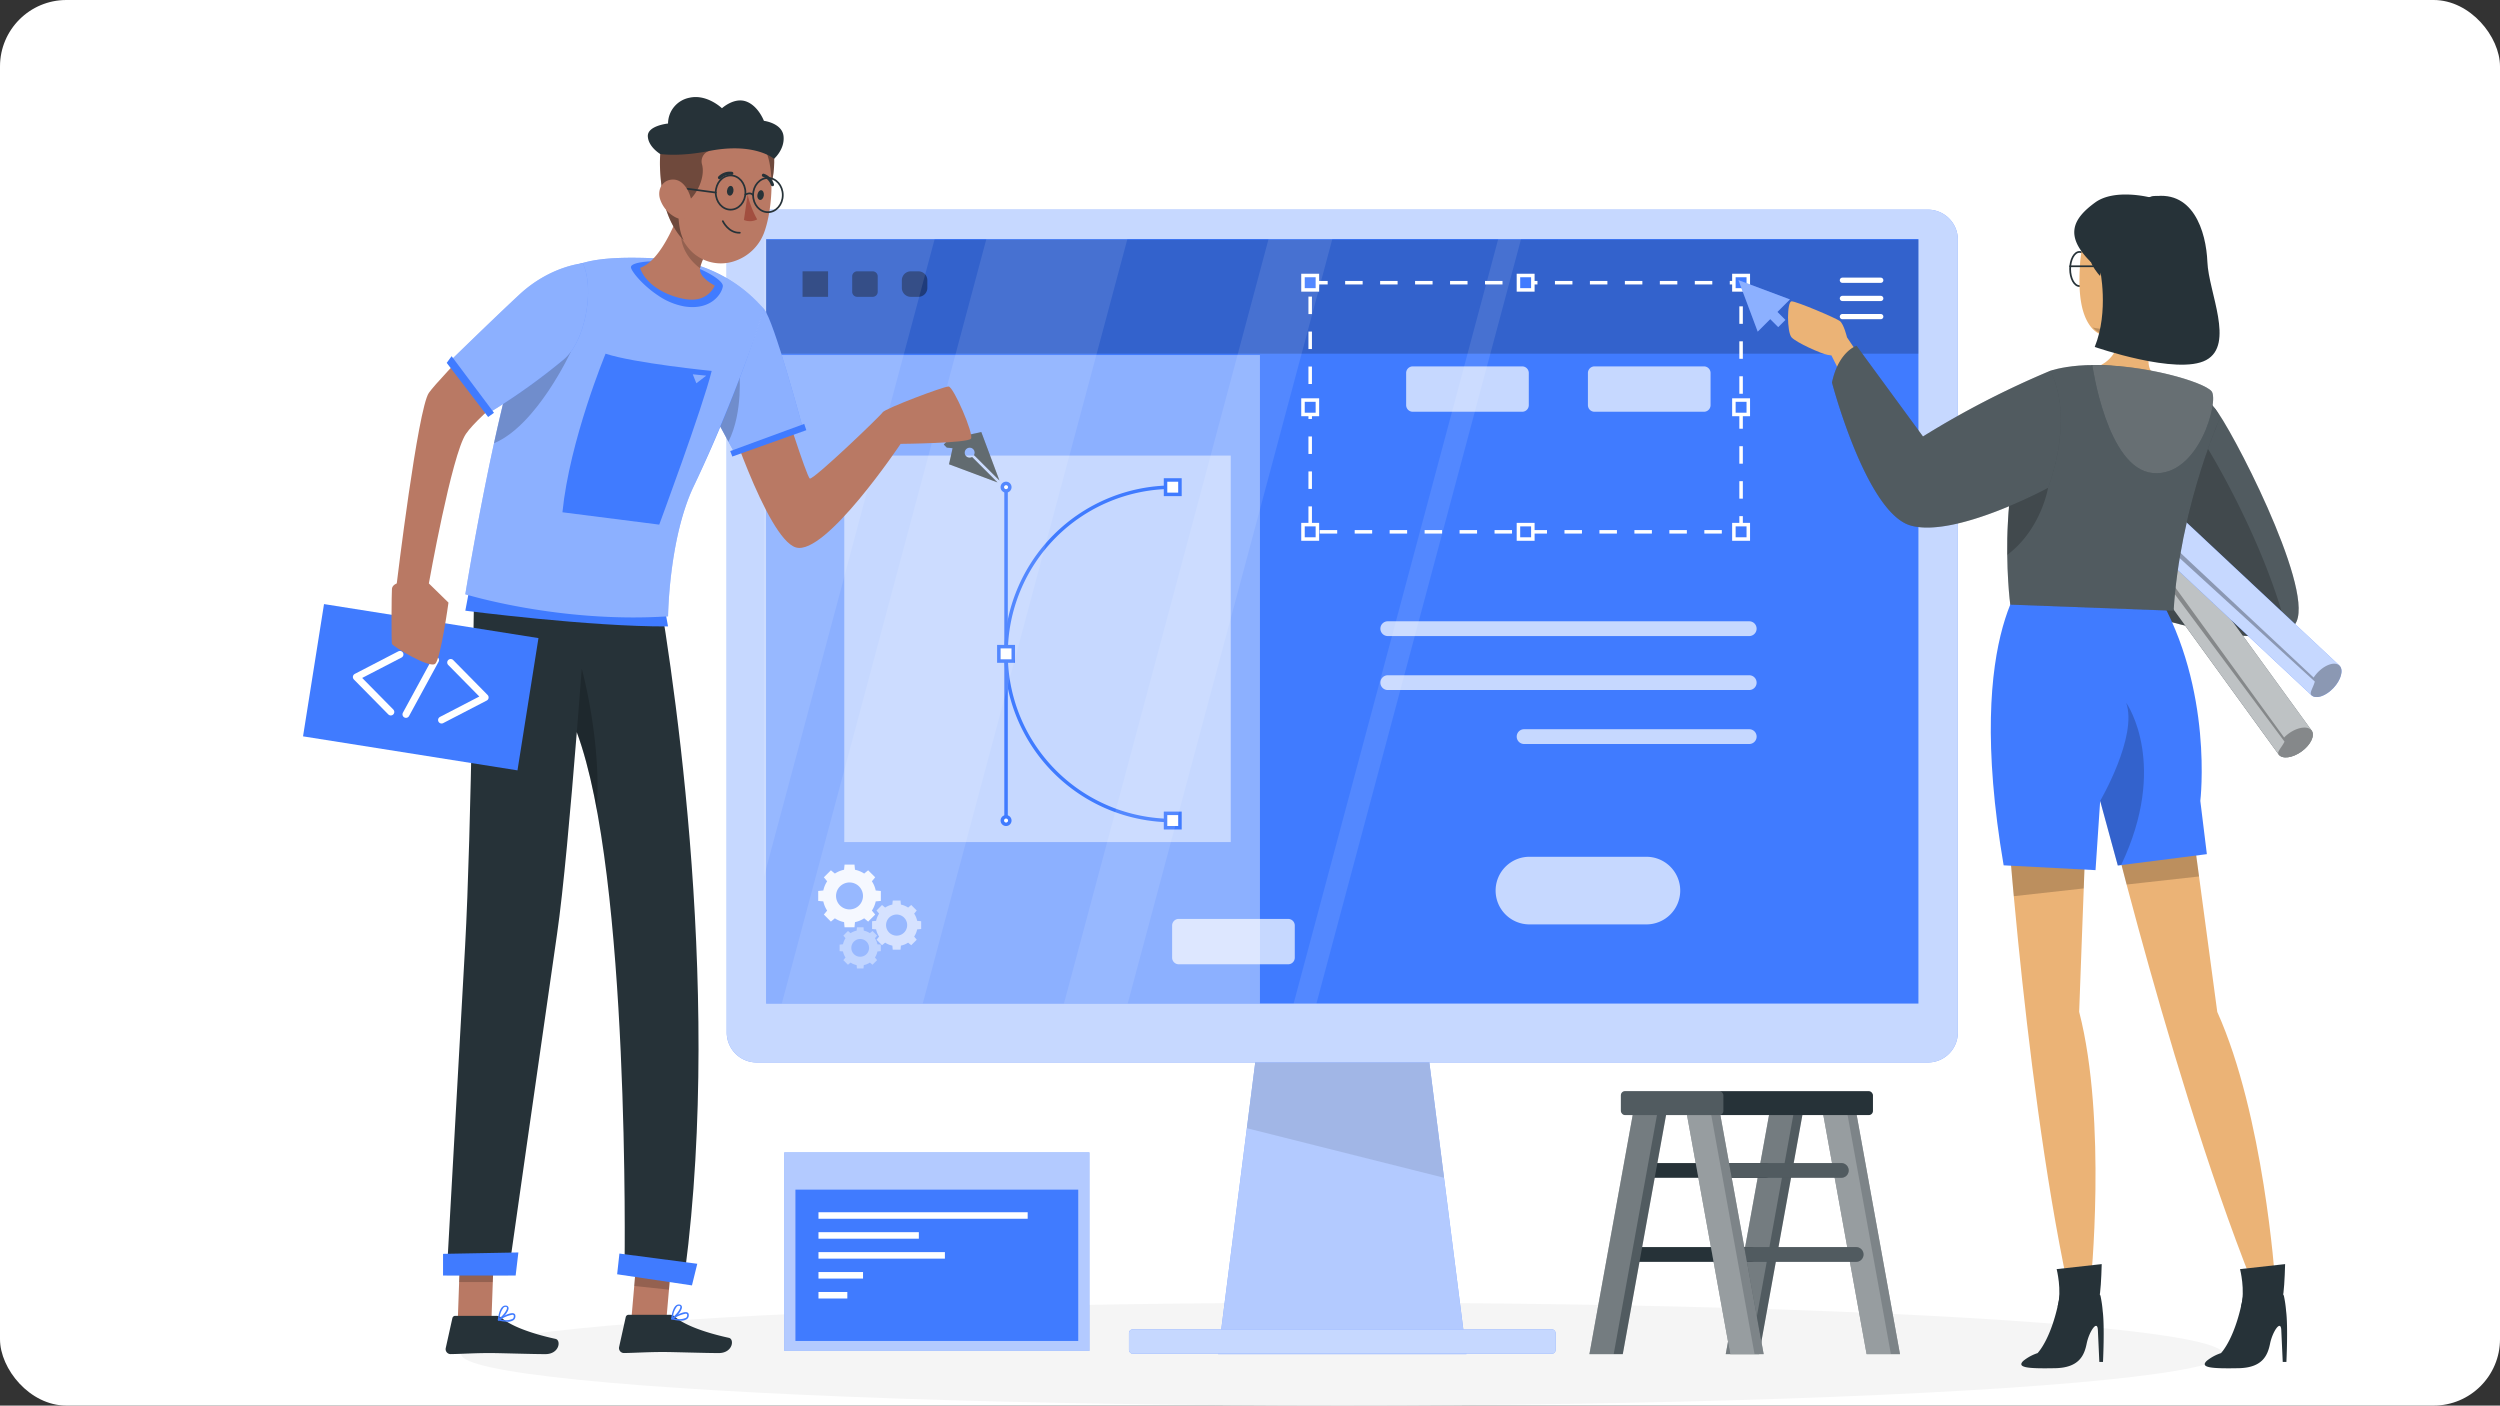 <svg xmlns="http://www.w3.org/2000/svg" width="715" height="402" viewBox="0 0 715 402">
  <rect x="0" y="0" width="715" height="402" fill="#333333" stroke="none"/>
  <g id="Grupo_1034302" data-name="Grupo 1034302" transform="translate(-11240.332 566.399)">
    <g id="Grupo_878563" data-name="Grupo 878563" transform="translate(20001.332 6960.094)">
      <rect id="concept-diversity-inclusion-equality-conceptual-photos" width="715" height="402" rx="19" transform="translate(-8761 -7526.493)" fill="#fff"/>
      <g id="Grupo_878562" data-name="Grupo 878562" transform="translate(-8695.635 -7638.34)">
        <g id="Shadow" transform="translate(66.541 484.414)">
          <ellipse id="_Path_" data-name="&lt;Path&gt;" cx="251.987" cy="14.716" rx="251.987" ry="14.716" fill="#f5f5f5"/>
        </g>
        <g id="Ladder" transform="translate(389.209 423.913)">
          <g id="Grupo_878521" data-name="Grupo 878521">
            <g id="Grupo_878516" data-name="Grupo 878516" transform="translate(38.989 3.425)">
              <path id="Trazado_621328" data-name="Trazado 621328" d="M334.385,432.793h9.54l13-71.8h-9.54Z" transform="translate(-334.385 -360.998)" fill="#263238"/>
              <path id="Trazado_621329" data-name="Trazado 621329" d="M334.385,432.793h9.54l13-71.8h-9.54Z" transform="translate(-334.385 -360.998)" fill="#fff" opacity="0.2"/>
              <path id="Trazado_621330" data-name="Trazado 621330" d="M334.385,432.793h6.941l13-71.8h-6.941Z" transform="translate(-334.385 -360.998)" fill="#fff" opacity="0.2"/>
            </g>
            <path id="Trazado_621331" data-name="Trazado 621331" d="M314.174,378.4h38.2a2.109,2.109,0,0,0,2.108-2.109h0a2.108,2.108,0,0,0-2.108-2.108h-38.2a2.108,2.108,0,0,0-2.108,2.108h0A2.109,2.109,0,0,0,314.174,378.4Z" transform="translate(-302.083 -353.621)" fill="#263238"/>
            <path id="Trazado_621332" data-name="Trazado 621332" d="M310.911,396.9h38.2a2.109,2.109,0,0,0,2.109-2.108h0a2.11,2.11,0,0,0-2.109-2.109h-38.2a2.11,2.11,0,0,0-2.109,2.109h0A2.109,2.109,0,0,0,310.911,396.9Z" transform="translate(-303.061 -348.079)" fill="#263238"/>
            <g id="Grupo_878517" data-name="Grupo 878517" transform="translate(0 3.425)">
              <path id="Trazado_621333" data-name="Trazado 621333" d="M304.385,432.793h9.54l13-71.8h-9.54Z" transform="translate(-304.385 -360.998)" fill="#263238"/>
              <path id="Trazado_621334" data-name="Trazado 621334" d="M304.385,432.793h9.54l13-71.8h-9.54Z" transform="translate(-304.385 -360.998)" fill="#fff" opacity="0.2"/>
              <path id="Trazado_621335" data-name="Trazado 621335" d="M304.385,432.793h6.941l13-71.8h-6.941Z" transform="translate(-304.385 -360.998)" fill="#fff" opacity="0.2"/>
            </g>
            <g id="Grupo_878518" data-name="Grupo 878518" transform="translate(66.282 3.425)">
              <path id="Trazado_621336" data-name="Trazado 621336" d="M377.921,432.793h-9.54l-13-71.8h9.54Z" transform="translate(-355.385 -360.998)" fill="#263238"/>
              <path id="Trazado_621337" data-name="Trazado 621337" d="M377.921,432.793h-9.54l-13-71.8h9.54Z" transform="translate(-355.385 -360.998)" fill="#fff" opacity="0.4"/>
              <path id="Trazado_621338" data-name="Trazado 621338" d="M375.322,432.793h-6.941l-13-71.8h6.941Z" transform="translate(-355.385 -360.998)" fill="#fff" opacity="0.2"/>
            </g>
            <path id="Trazado_621339" data-name="Trazado 621339" d="M369.11,378.4h-38.2A2.11,2.11,0,0,1,328.8,376.3h0a2.109,2.109,0,0,1,2.109-2.108h38.2a2.109,2.109,0,0,1,2.109,2.108h0A2.11,2.11,0,0,1,369.11,378.4Z" transform="translate(-297.068 -353.621)" fill="#263238"/>
            <path id="Trazado_621340" data-name="Trazado 621340" d="M372.374,396.9h-38.2a2.108,2.108,0,0,1-2.108-2.108h0a2.109,2.109,0,0,1,2.108-2.109h38.2a2.109,2.109,0,0,1,2.108,2.109h0A2.108,2.108,0,0,1,372.374,396.9Z" transform="translate(-296.09 -348.079)" fill="#263238"/>
            <path id="Trazado_621341" data-name="Trazado 621341" d="M369.11,378.4h-38.2A2.11,2.11,0,0,1,328.8,376.3h0a2.109,2.109,0,0,1,2.109-2.108h38.2a2.109,2.109,0,0,1,2.109,2.108h0A2.11,2.11,0,0,1,369.11,378.4Z" transform="translate(-297.068 -353.621)" fill="#fff" opacity="0.2"/>
            <path id="Trazado_621342" data-name="Trazado 621342" d="M372.374,396.9h-38.2a2.108,2.108,0,0,1-2.108-2.108h0a2.109,2.109,0,0,1,2.108-2.109h38.2a2.109,2.109,0,0,1,2.108,2.109h0A2.108,2.108,0,0,1,372.374,396.9Z" transform="translate(-296.09 -348.079)" fill="#fff" opacity="0.2"/>
            <g id="Grupo_878519" data-name="Grupo 878519" transform="translate(27.293 3.425)">
              <path id="Trazado_621343" data-name="Trazado 621343" d="M347.921,432.793h-9.54l-13-71.8h9.54Z" transform="translate(-325.385 -360.998)" fill="#263238"/>
              <path id="Trazado_621344" data-name="Trazado 621344" d="M347.921,432.793h-9.54l-13-71.8h9.54Z" transform="translate(-325.385 -360.998)" fill="#fff" opacity="0.4"/>
              <path id="Trazado_621345" data-name="Trazado 621345" d="M345.322,432.793h-6.941l-13-71.8h6.941Z" transform="translate(-325.385 -360.998)" fill="#fff" opacity="0.2"/>
            </g>
            <g id="Grupo_878520" data-name="Grupo 878520" transform="translate(8.998)">
              <rect id="Rectángulo_327428" data-name="Rectángulo 327428" width="72.095" height="6.85" rx="1.187" fill="#263238"/>
              <rect id="Rectángulo_327429" data-name="Rectángulo 327429" width="29.32" height="6.85" rx="1.187" fill="#fff" opacity="0.2"/>
            </g>
          </g>
        </g>
        <g id="interface" transform="translate(158.935 441.439)">
          <g id="Grupo_878524" data-name="Grupo 878524" transform="translate(0 0)">
            <g id="Grupo_878522" data-name="Grupo 878522">
              <rect id="Rectángulo_327430" data-name="Rectángulo 327430" width="87.269" height="56.76" fill="#407bff"/>
              <rect id="Rectángulo_327431" data-name="Rectángulo 327431" width="87.269" height="56.76" fill="#fff" opacity="0.6" style="isolation: isolate"/>
            </g>
            <rect id="Rectángulo_327432" data-name="Rectángulo 327432" width="80.883" height="43.28" transform="translate(3.193 10.643)" fill="#407bff"/>
            <g id="Grupo_878523" data-name="Grupo 878523" transform="translate(9.784 17.109)">
              <rect id="Rectángulo_327433" data-name="Rectángulo 327433" width="59.831" height="1.862" fill="#fff"/>
              <rect id="Rectángulo_327434" data-name="Rectángulo 327434" width="28.707" height="1.862" transform="translate(0 5.702)" fill="#fff"/>
              <rect id="Rectángulo_327435" data-name="Rectángulo 327435" width="36.157" height="1.862" transform="translate(0 11.404)" fill="#fff"/>
              <rect id="Rectángulo_327436" data-name="Rectángulo 327436" width="12.743" height="1.862" transform="translate(0 17.106)" fill="#fff"/>
              <rect id="Rectángulo_327437" data-name="Rectángulo 327437" width="8.252" height="1.862" transform="translate(0 22.808)" fill="#fff"/>
            </g>
          </g>
        </g>
        <g id="Monitor" transform="translate(142.475 171.807)">
          <g id="Grupo_878542" data-name="Grupo 878542">
            <g id="Grupo_878525" data-name="Grupo 878525" transform="translate(140.529 232.88)">
              <path id="Trazado_621346" data-name="Trazado 621346" d="M293.714,438.013H222.667L234.7,343.57h46.986Z" transform="translate(-222.667 -343.57)" fill="#407bff"/>
              <path id="Trazado_621347" data-name="Trazado 621347" d="M293.709,438.015H222.668L230.9,373.4l3.8-29.831h46.979l5.608,44.008Z" transform="translate(-222.666 -343.57)" fill="#fff" opacity="0.6"/>
              <path id="Trazado_621348" data-name="Trazado 621348" d="M285.388,387.578,229,373.4l3.8-29.831H279.78Z" transform="translate(-220.768 -343.57)" opacity="0.1" style="isolation: isolate"/>
            </g>
            <g id="Grupo_878526" data-name="Grupo 878526">
              <path id="Trazado_621349" data-name="Trazado 621349" d="M458.072,164.382H123.109a8.572,8.572,0,0,0-8.571,8.571V399.718a8.572,8.572,0,0,0,8.571,8.571H458.072a8.572,8.572,0,0,0,8.571-8.571V172.953A8.572,8.572,0,0,0,458.072,164.382Z" transform="translate(-114.538 -164.382)" fill="#407bff"/>
              <path id="Trazado_621350" data-name="Trazado 621350" d="M458.072,164.382H123.109a8.572,8.572,0,0,0-8.571,8.571V399.718a8.572,8.572,0,0,0,8.571,8.571H458.072a8.572,8.572,0,0,0,8.571-8.571V172.953A8.572,8.572,0,0,0,458.072,164.382Z" transform="translate(-114.538 -164.382)" fill="#fff" opacity="0.7"/>
            </g>
            <rect id="Rectángulo_327438" data-name="Rectángulo 327438" width="329.551" height="218.665" transform="translate(11.279 8.394)" fill="#407bff"/>
            <g id="Grupo_878527" data-name="Grupo 878527" transform="translate(115.041 320.227)">
              <rect id="Rectángulo_327439" data-name="Rectángulo 327439" width="122.024" height="6.982" rx="1.037" fill="#407bff"/>
              <rect id="Rectángulo_327440" data-name="Rectángulo 327440" width="122.024" height="6.982" rx="1.037" fill="#fff" opacity="0.7"/>
            </g>
            <g id="Grupo_878537" data-name="Grupo 878537" transform="translate(11.279 8.602)">
              <rect id="Rectángulo_327441" data-name="Rectángulo 327441" width="329.551" height="32.592" opacity="0.2" style="isolation: isolate"/>
              <rect id="Rectángulo_327442" data-name="Rectángulo 327442" width="141.223" height="185.478" transform="translate(0 32.979)" fill="#fff" opacity="0.4"/>
              <g id="Grupo_878531" data-name="Grupo 878531" transform="translate(153.536 10.23)">
                <rect id="Rectángulo_327443" data-name="Rectángulo 327443" width="123.237" height="71.251" transform="translate(2.06 2.06)" fill="none" stroke="#fff" stroke-miterlimit="10" stroke-width="1" stroke-dasharray="5"/>
                <g id="Grupo_878528" data-name="Grupo 878528">
                  <rect id="Rectángulo_327444" data-name="Rectángulo 327444" width="4.12" height="4.12" transform="translate(123.237)" fill="#407bff" stroke="#fff" stroke-miterlimit="10" stroke-width="1"/>
                  <rect id="Rectángulo_327445" data-name="Rectángulo 327445" width="4.12" height="4.12" transform="translate(123.237 71.251)" fill="#407bff" stroke="#fff" stroke-miterlimit="10" stroke-width="1"/>
                  <rect id="Rectángulo_327446" data-name="Rectángulo 327446" width="4.12" height="4.12" fill="#407bff" stroke="#fff" stroke-miterlimit="10" stroke-width="1"/>
                  <rect id="Rectángulo_327447" data-name="Rectángulo 327447" width="4.12" height="4.12" transform="translate(0 71.251)" fill="#407bff" stroke="#fff" stroke-miterlimit="10" stroke-width="1"/>
                </g>
                <g id="Grupo_878529" data-name="Grupo 878529" transform="translate(61.619)">
                  <rect id="Rectángulo_327448" data-name="Rectángulo 327448" width="4.12" height="4.12" fill="#407bff" stroke="#fff" stroke-miterlimit="10" stroke-width="1"/>
                  <rect id="Rectángulo_327449" data-name="Rectángulo 327449" width="4.12" height="4.12" transform="translate(0 71.251)" fill="#407bff" stroke="#fff" stroke-miterlimit="10" stroke-width="1"/>
                </g>
                <g id="Grupo_878530" data-name="Grupo 878530" transform="translate(0 35.625)">
                  <rect id="Rectángulo_327450" data-name="Rectángulo 327450" width="4.12" height="4.12" transform="translate(123.237)" fill="#407bff" stroke="#fff" stroke-miterlimit="10" stroke-width="1"/>
                  <rect id="Rectángulo_327451" data-name="Rectángulo 327451" width="4.12" height="4.12" fill="#407bff" stroke="#fff" stroke-miterlimit="10" stroke-width="1"/>
                </g>
              </g>
              <path id="Rectángulo_327452" data-name="Rectángulo 327452" d="M1.893,0H33.183a1.894,1.894,0,0,1,1.894,1.894v9.191a1.894,1.894,0,0,1-1.894,1.894H1.893A1.893,1.893,0,0,1,0,11.084V1.893A1.893,1.893,0,0,1,1.893,0Z" transform="translate(235.026 36.223)" fill="#fff" opacity="0.7"/>
              <path id="Rectángulo_327453" data-name="Rectángulo 327453" d="M1.893,0H33.183a1.894,1.894,0,0,1,1.894,1.894v9.191a1.893,1.893,0,0,1-1.893,1.893H1.894A1.894,1.894,0,0,1,0,11.084V1.893A1.893,1.893,0,0,1,1.893,0Z" transform="translate(183.04 36.223)" fill="#fff" opacity="0.7"/>
              <path id="Rectángulo_327454" data-name="Rectángulo 327454" d="M1.894,0H33.183a1.894,1.894,0,0,1,1.894,1.894v9.191a1.893,1.893,0,0,1-1.893,1.893H1.894A1.894,1.894,0,0,1,0,11.085V1.894A1.894,1.894,0,0,1,1.894,0Z" transform="translate(116.111 194.245)" fill="#fff" opacity="0.7"/>
              <g id="Grupo_878532" data-name="Grupo 878532" transform="translate(307.806 11.589)">
                <line id="Línea_2575" data-name="Línea 2575" x2="10.968" fill="none" stroke="#fff" stroke-linecap="round" stroke-linejoin="round" stroke-width="1.5"/>
                <line id="Línea_2576" data-name="Línea 2576" x2="10.968" transform="translate(0 5.199)" fill="none" stroke="#fff" stroke-linecap="round" stroke-linejoin="round" stroke-width="1.5"/>
                <line id="Línea_2577" data-name="Línea 2577" x2="10.968" transform="translate(0 10.397)" fill="none" stroke="#fff" stroke-linecap="round" stroke-linejoin="round" stroke-width="1.5"/>
              </g>
              <rect id="Rectángulo_327455" data-name="Rectángulo 327455" width="110.539" height="110.539" transform="translate(22.341 61.729)" fill="#fff" opacity="0.5"/>
              <g id="Grupo_878533" data-name="Grupo 878533" transform="translate(66.554 68.71)">
                <line id="Línea_2578" data-name="Línea 2578" y2="95.342" transform="translate(2.06 2.06)" fill="none" stroke="#407bff" stroke-miterlimit="10" stroke-width="1"/>
                <path id="Trazado_621351" data-name="Trazado 621351" d="M223.682,320.8h0a47.671,47.671,0,0,1-47.671-47.671h0a47.671,47.671,0,0,1,47.671-47.671h0" transform="translate(-173.951 -223.394)" fill="none" stroke="#407bff" stroke-miterlimit="10" stroke-width="1"/>
                <rect id="Rectángulo_327456" data-name="Rectángulo 327456" width="4.12" height="4.12" transform="translate(47.671)" fill="#fff" stroke="#407bff" stroke-miterlimit="10" stroke-width="1"/>
                <rect id="Rectángulo_327457" data-name="Rectángulo 327457" width="4.12" height="4.12" transform="translate(47.671 95.342)" fill="#fff" stroke="#407bff" stroke-miterlimit="10" stroke-width="1"/>
                <rect id="Rectángulo_327458" data-name="Rectángulo 327458" width="4.12" height="4.12" transform="translate(0 47.671)" fill="#fff" stroke="#407bff" stroke-miterlimit="10" stroke-width="1"/>
                <path id="Trazado_621352" data-name="Trazado 621352" d="M177.326,225.7a1.068,1.068,0,1,1-1.068-1.068A1.068,1.068,0,0,1,177.326,225.7Z" transform="translate(-174.197 -223.641)" fill="#fff" stroke="#407bff" stroke-miterlimit="10" stroke-width="1"/>
                <path id="Trazado_621353" data-name="Trazado 621353" d="M177.326,299.061a1.068,1.068,0,1,1-1.068-1.067A1.068,1.068,0,0,1,177.326,299.061Z" transform="translate(-174.197 -201.658)" fill="#fff" stroke="#407bff" stroke-miterlimit="10" stroke-width="1"/>
              </g>
              <path id="Trazado_621354" data-name="Trazado 621354" d="M326.872,326.128H293.411a9.669,9.669,0,0,1-9.669-9.669h0a9.669,9.669,0,0,1,9.669-9.669h33.461a9.669,9.669,0,0,1,9.669,9.669h0A9.669,9.669,0,0,1,326.872,326.128Z" transform="translate(-75.116 -130.313)" fill="#fff" opacity="0.7"/>
              <path id="Trazado_621355" data-name="Trazado 621355" d="M363.872,259.192H260.5a2.113,2.113,0,0,1-2.113-2.113h0a2.113,2.113,0,0,1,2.113-2.113H363.872a2.113,2.113,0,0,1,2.113,2.113h0A2.113,2.113,0,0,1,363.872,259.192Z" transform="translate(-82.714 -145.841)" fill="#fff" opacity="0.7"/>
              <path id="Trazado_621356" data-name="Trazado 621356" d="M363.872,271.07H260.5a2.113,2.113,0,0,1-2.113-2.113h0a2.114,2.114,0,0,1,2.113-2.115H363.872a2.114,2.114,0,0,1,2.113,2.115h0A2.113,2.113,0,0,1,363.872,271.07Z" transform="translate(-82.714 -142.283)" fill="#fff" opacity="0.7"/>
              <path id="Trazado_621357" data-name="Trazado 621357" d="M354.883,282.945H290.5a2.113,2.113,0,0,1-2.113-2.113h0a2.113,2.113,0,0,1,2.113-2.113h64.384A2.113,2.113,0,0,1,357,280.832h0A2.113,2.113,0,0,1,354.883,282.945Z" transform="translate(-73.725 -138.724)" fill="#fff" opacity="0.7"/>
              <g id="Grupo_878534" data-name="Grupo 878534" transform="translate(10.408 9.035)">
                <rect id="Rectángulo_327459" data-name="Rectángulo 327459" width="7.302" height="7.302" opacity="0.4" style="isolation: isolate"/>
                <path id="Rectángulo_327460" data-name="Rectángulo 327460" d="M1.439,0H5.863A1.44,1.44,0,0,1,7.3,1.44V5.863A1.439,1.439,0,0,1,5.863,7.3H1.44A1.44,1.44,0,0,1,0,5.863V1.439A1.439,1.439,0,0,1,1.439,0Z" transform="translate(14.199)" opacity="0.4" style="isolation: isolate"/>
                <path id="Rectángulo_327461" data-name="Rectángulo 327461" d="M2.572,0h2.16A2.571,2.571,0,0,1,7.3,2.571v2.16A2.571,2.571,0,0,1,4.731,7.3H2.572A2.572,2.572,0,0,1,0,4.731V2.572A2.572,2.572,0,0,1,2.572,0Z" transform="translate(28.399)" opacity="0.4" style="isolation: isolate"/>
              </g>
              <g id="Grupo_878536" data-name="Grupo 878536" transform="translate(14.889 178.721)">
                <g id="Grupo_878535" data-name="Grupo 878535">
                  <path id="Trazado_621358" data-name="Trazado 621358" d="M152.585,318.895v-2.846l-1.466-.138a7.592,7.592,0,0,0-1.093-2.629l.942-1.137-2.013-2.012-1.137.941a7.587,7.587,0,0,0-2.628-1.093l-.138-1.465h-2.846l-.138,1.465a7.583,7.583,0,0,0-2.629,1.093l-1.137-.941-2.012,2.012.941,1.137a7.592,7.592,0,0,0-1.093,2.629l-1.465.138v2.846l1.465.138a7.586,7.586,0,0,0,1.093,2.628l-.941,1.137,2.012,2.013,1.137-.942a7.583,7.583,0,0,0,2.629,1.093l.138,1.466h2.846l.138-1.466a7.587,7.587,0,0,0,2.628-1.093l1.137.942,2.013-2.013-.942-1.137a7.586,7.586,0,0,0,1.093-2.628Zm-8.956,2.429a3.853,3.853,0,1,1,3.852-3.852A3.852,3.852,0,0,1,143.629,321.324Z" transform="translate(-134.673 -308.516)" fill="#fff" opacity="0.9"/>
                  <path id="Trazado_621359" data-name="Trazado 621359" d="M160.566,324.558v-2.23l-1.149-.109a5.939,5.939,0,0,0-.856-2.059l.738-.892-1.576-1.576-.892.737a5.969,5.969,0,0,0-2.06-.856l-.108-1.148h-2.23l-.108,1.148a5.97,5.97,0,0,0-2.06.856l-.892-.737-1.576,1.576.738.892a5.939,5.939,0,0,0-.856,2.059l-1.149.109v2.23l1.149.108a5.945,5.945,0,0,0,.856,2.06l-.738.89,1.576,1.578.892-.738a5.946,5.946,0,0,0,2.06.857l.108,1.149h2.23l.108-1.149a5.946,5.946,0,0,0,2.06-.857l.892.738,1.576-1.578-.738-.89a5.945,5.945,0,0,0,.856-2.06Zm-7.018,1.9a3.019,3.019,0,1,1,3.019-3.019A3.019,3.019,0,0,1,153.548,326.462Z" transform="translate(-131.12 -306.146)" fill="#fff" opacity="0.6"/>
                  <path id="Trazado_621360" data-name="Trazado 621360" d="M151.173,329.129v-1.873l-.964-.091a5,5,0,0,0-.72-1.73l.62-.749-1.324-1.324-.749.62a5,5,0,0,0-1.73-.72l-.091-.964h-1.873l-.091.964a5,5,0,0,0-1.731.72l-.747-.62-1.326,1.324.62.749a4.993,4.993,0,0,0-.719,1.73l-.966.091v1.873l.964.091a4.993,4.993,0,0,0,.719,1.73l-.62.749,1.326,1.324.747-.619a5.025,5.025,0,0,0,1.731.719l.091.964h1.873l.091-.964a5.019,5.019,0,0,0,1.73-.719l.749.619,1.324-1.324-.62-.749a5,5,0,0,0,.72-1.73Zm-5.9,1.6a2.536,2.536,0,1,1,2.536-2.536A2.536,2.536,0,0,1,145.278,330.729Z" transform="translate(-133.262 -304.386)" fill="#fff" opacity="0.4"/>
                </g>
              </g>
            </g>
            <g id="Grupo_878539" data-name="Grupo 878539" transform="translate(289.351 20.157)">
              <g id="Grupo_878538" data-name="Grupo 878538" transform="translate(0 0)">
                <path id="Trazado_621361" data-name="Trazado 621361" d="M337.177,179.892l5.514,14.736,9.222-9.222Z" transform="translate(-337.177 -179.892)" fill="#407bff"/>
                <rect id="Rectángulo_327462" data-name="Rectángulo 327462" width="2.905" height="6.457" transform="translate(6.815 8.869) rotate(-45)" fill="#407bff"/>
              </g>
              <path id="Trazado_621362" data-name="Trazado 621362" d="M351.913,185.406l-14.736-5.514,5.514,14.736,3.584-3.584,2.283,2.283,2.055-2.054-2.283-2.283Z" transform="translate(-337.177 -179.892)" fill="#fff" opacity="0.4"/>
            </g>
            <g id="Grupo_878540" data-name="Grupo 878540" transform="translate(62.074 62.094)">
              <path id="Trazado_621363" data-name="Trazado 621363" d="M163.81,222.891l13.863,5.188-7.268-7.269a1.416,1.416,0,0,1-1.7-.218,1.435,1.435,0,1,1,2.03-2.029,1.416,1.416,0,0,1,.217,1.7l7.269,7.27-5.188-13.866-4.592,1.019-.179-1.658-.869-.869-5.091,5.089.869.869,1.658.179Z" transform="translate(-162.3 -212.16)" fill="#263238"/>
              <path id="Trazado_621364" data-name="Trazado 621364" d="M163.81,222.891l13.863,5.188-7.268-7.269a1.416,1.416,0,0,1-1.7-.218,1.435,1.435,0,1,1,2.03-2.029,1.416,1.416,0,0,1,.217,1.7l7.269,7.27-5.188-13.866-4.592,1.019-.179-1.658-.869-.869-5.091,5.089.869.869,1.658.179Z" transform="translate(-162.3 -212.16)" fill="#fff" opacity="0.2"/>
            </g>
            <g id="Grupo_878541" data-name="Grupo 878541" transform="translate(10.634 8.394)" opacity="0.1">
              <path id="Trazado_621365" data-name="Trazado 621365" d="M171.561,170.841l-48.841,182.5v-182.5Z" transform="translate(-122.72 -170.841)" fill="#fff"/>
              <path id="Trazado_621366" data-name="Trazado 621366" d="M225.5,170.841,166.975,389.506H126.66l58.51-218.665Z" transform="translate(-121.54 -170.841)" fill="#fff"/>
              <path id="Trazado_621367" data-name="Trazado 621367" d="M265.507,170.841,206.984,389.506H188.75l58.523-218.665Z" transform="translate(-102.935 -170.841)" fill="#fff"/>
              <path id="Trazado_621368" data-name="Trazado 621368" d="M304.338,170.841,245.815,389.506H239.29l58.523-218.665Z" transform="translate(-87.791 -170.841)" fill="#fff"/>
            </g>
          </g>
        </g>
        <g id="Character_2" data-name="Character 2" transform="translate(446.009 167.477)">
          <g id="Grupo_878551" data-name="Grupo 878551">
            <g id="Grupo_878544" data-name="Grupo 878544" transform="translate(101.814 60.963)">
              <path id="Trazado_621369" data-name="Trazado 621369" d="M446.54,207.958c4.61,5.325,28.081,50.538,23.544,61.094s-42.145-1.613-42.145-1.613l2.247-14.9s14.615.513,16.013-.872-19.77-22.527-19.77-22.527Z" transform="translate(-426.429 -207.958)" fill="#263238"/>
              <g id="Grupo_878543" data-name="Grupo 878543" transform="translate(0.001 0.003)" opacity="0.2" style="isolation: isolate">
                <path id="Trazado_621370" data-name="Trazado 621370" d="M470.085,269.056a5.7,5.7,0,0,1-2.742,2.781c-.013,0-.026.013-.039.026-.234.117-.494.234-.754.338a.922.922,0,0,1-.1.039,5.784,5.784,0,0,1-.715.247,15.769,15.769,0,0,1-3.249.676c-.312.039-.624.065-.949.091-.468.039-.936.065-1.417.078-.4.013-.819.026-1.235.026-12.607.013-30.945-5.913-30.945-5.913l2.248-14.907s14.608.52,16.012-.871c.338-.338-.663-1.846-2.365-3.938l-.026-.026c-4.133-5.082-12.412-13.542-15.83-17-.962-.975-1.547-1.56-1.547-1.56l20.106-21.184C451.149,213.276,474.621,258.49,470.085,269.056Z" transform="translate(-426.43 -207.96)" fill="#fff"/>
              </g>
            </g>
            <path id="Trazado_621371" data-name="Trazado 621371" d="M467,269.117c-.013,0-.026.013-.039.026-.234.117-.494.234-.754.338a.91.91,0,0,1-.1.039,5.779,5.779,0,0,1-.715.247,15.765,15.765,0,0,1-3.249.676c-.312.039-.624.065-.949.091-.468.039-.936.065-1.417.078-.4.013-.819.026-1.235.026-12.607.013-30.945-5.913-30.945-5.913l2.248-14.907s16.454,1.391,17.857,0a.173.173,0,0,0,.039-.065c.26-.546-1.56-2.391-4.25-4.744l-.026-.026c-4.133-5.082-12.412-13.542-15.83-17l9.513-10.163,7.239-.78S460.367,242.916,467,269.117Z" transform="translate(-324.268 -144.273)" opacity="0.2" style="isolation: isolate"/>
            <g id="Grupo_878545" data-name="Grupo 878545" transform="translate(71.287 57.767)">
              <path id="Trazado_621372" data-name="Trazado 621372" d="M406.156,207.212c-2.606,1.89-3.887,4.567-2.863,5.98l68.677,94.684c1.024,1.413,3.966,1.025,6.571-.863s3.887-4.567,2.862-5.98l-68.676-94.684C411.7,204.936,408.761,205.324,406.156,207.212Z" transform="translate(-402.941 -205.499)" fill="#263238"/>
              <path id="Trazado_621373" data-name="Trazado 621373" d="M412.723,206.35,481.4,301.034c1.023,1.41-.261,4.09-2.859,5.974s-5.544,2.272-6.567.862L403.3,213.186c-.565-.779-.426-1.938.251-3.152a7.611,7.611,0,0,1,1.3-1.7,10.191,10.191,0,0,1,1.3-1.123C408.754,205.327,411.7,204.94,412.723,206.35Z" transform="translate(-402.939 -205.498)" fill="#fff" opacity="0.7"/>
              <path id="Trazado_621374" data-name="Trazado 621374" d="M481.26,300.381c1.023,1.41-.261,4.09-2.859,5.974s-5.544,2.272-6.567.862c-.565-.779.853-1.953,1.675-3.662l-70.1-94.174a7.611,7.611,0,0,1,1.3-1.7L473.4,302.376a10.274,10.274,0,0,1,1.3-1.133C477.291,299.358,480.237,298.971,481.26,300.381Z" transform="translate(-402.8 -204.845)" opacity="0.3" style="isolation: isolate"/>
            </g>
            <g id="Grupo_878546" data-name="Grupo 878546" transform="translate(63.701 54.242)">
              <path id="Trazado_621375" data-name="Trazado 621375" d="M399.4,205.4c-2.2,2.35-2.949,5.221-1.675,6.412l85.387,79.941c1.274,1.193,4.09.256,6.289-2.094s2.95-5.221,1.675-6.414L405.688,203.3C404.415,202.111,401.6,203.048,399.4,205.4Z" transform="translate(-397.104 -202.786)" fill="#407bff"/>
              <path id="Trazado_621376" data-name="Trazado 621376" d="M405.684,203.3l85.387,79.941c1.272,1.19.52,4.067-1.674,6.41s-5.013,3.282-6.284,2.091L397.725,211.8c-.7-.656-.786-1.822-.351-3.141a7.626,7.626,0,0,1,.957-1.917,10.469,10.469,0,0,1,1.068-1.35C401.593,203.053,404.413,202.115,405.684,203.3Z" transform="translate(-397.102 -202.786)" fill="#fff" opacity="0.7"/>
              <path id="Trazado_621377" data-name="Trazado 621377" d="M491.01,282.332c1.272,1.19.52,4.067-1.674,6.41s-5.013,3.282-6.284,2.091c-.7-.656.467-2.079.95-3.913l-86.689-79.169a7.626,7.626,0,0,1,.957-1.917l85.4,79.95a10.313,10.313,0,0,1,1.059-1.359C486.92,282.082,489.739,281.143,491.01,282.332Z" transform="translate(-397.041 -201.873)" opacity="0.3" style="isolation: isolate"/>
            </g>
            <path id="Trazado_621378" data-name="Trazado 621378" d="M420.293,433.737l-6.511.1c-6.615-31.074-11.294-69.531-14.205-98.539-.455-4.549-.871-8.851-1.235-12.866-.169-1.91-.338-3.743-.494-5.51-.78-8.721-1.313-15.635-1.638-19.911-.234-3.119-.351-4.835-.351-4.835h23.524l-.221,5.991-.728,19.781-.078,2.261-.494,13.061-.819,22.237C425.115,386.82,420.293,433.737,420.293,433.737Z" transform="translate(-333.775 -121.758)" fill="#ebb376"/>
            <path id="Trazado_621379" data-name="Trazado 621379" d="M466.365,431.948l-6.407,1.209c-12.828-32.062-24.875-73.118-32.712-101.8-1.209-4.445-2.326-8.6-3.327-12.373-.052-.195-.091-.377-.143-.559-1.975-7.486-3.5-13.451-4.445-17.233-.728-2.963-1.131-4.588-1.131-4.588l23.186-4,1.313,9.747,1.936,14.322.377,2.807,1.313,9.76,3.522,26.175C463.129,384.888,466.365,431.948,466.365,431.948Z" transform="translate(-327.081 -121.632)" fill="#ebb376"/>
            <path id="Trazado_621380" data-name="Trazado 621380" d="M444.374,314.689,423.658,317c-.052-.195-.091-.377-.143-.559-1.975-7.486-3.5-13.451-4.445-17.233l23.368,1.157Z" transform="translate(-326.821 -119.651)" opacity="0.2" style="isolation: isolate"/>
            <path id="Trazado_621381" data-name="Trazado 621381" d="M419.082,297.057l-.728,19.781-.078,2.261-20.015,2.222c-.169-1.91-.338-3.743-.494-5.51-.78-8.721-1.313-15.635-1.638-19.911Z" transform="translate(-333.694 -120.643)" opacity="0.2" style="isolation: isolate"/>
            <path id="Trazado_621382" data-name="Trazado 621382" d="M400,422.677a12.778,12.778,0,0,1,4.074-2.216h0s4.432-4.4,6.565-17.632l5.8-1.513a4.942,4.942,0,0,1,5.278,2.061,2.791,2.791,0,0,1,.369.762,33.8,33.8,0,0,1,.62,4.3c.584,4.479.083,14.534.083,14.534h-1.049l-.416-9.126c-.156-3.1-2.526.537-3.2,3.872s-2.121,6.887-8.912,7.053C401.288,424.928,398,424.619,400,422.677Z" transform="translate(-332.706 -89.098)" fill="#263238"/>
            <path id="Trazado_621383" data-name="Trazado 621383" d="M419.593,404.908c.381-3.1.5-8.483.5-8.483l-12.89,1.43s1.56,6.124.273,10.722C413.969,406.874,419.593,404.908,419.593,404.908Z" transform="translate(-330.376 -90.521)" fill="#263238"/>
            <path id="Trazado_621384" data-name="Trazado 621384" d="M440.36,422.677a12.764,12.764,0,0,1,4.074-2.216h0s4.432-4.4,6.565-17.632l5.8-1.513a4.943,4.943,0,0,1,5.278,2.061,2.83,2.83,0,0,1,.369.762,33.8,33.8,0,0,1,.62,4.3c.583,4.479.083,14.534.083,14.534H462.1l-.417-9.126c-.155-3.1-2.525.537-3.2,3.872s-2.121,6.887-8.912,7.053C441.647,424.928,438.359,424.619,440.36,422.677Z" transform="translate(-320.613 -89.098)" fill="#263238"/>
            <path id="Trazado_621385" data-name="Trazado 621385" d="M459.952,404.908c.381-3.1.5-8.483.5-8.483l-12.891,1.43s1.561,6.124.274,10.722C454.328,406.874,459.952,404.908,459.952,404.908Z" transform="translate(-318.283 -90.521)" fill="#263238"/>
            <path id="Trazado_621386" data-name="Trazado 621386" d="M454.508,325.058l-24.524,3.132-.949.117-5.043-18.481-1.326,19.807-26.279-1.378c-11.71-68.712,8.3-84.945,8.3-84.945l35.649,7.174c16.145,27.442,12.3,59.343,12.3,59.343Z" transform="translate(-334.719 -136.401)" fill="#407bff"/>
            <g id="Grupo_878547" data-name="Grupo 878547" transform="translate(80.683)">
              <path id="Trazado_621387" data-name="Trazado 621387" d="M415.517,178.566c0,2.7-1.2,4.884-2.673,4.884s-2.673-2.187-2.673-4.884,1.2-4.885,2.673-4.885S415.517,175.868,415.517,178.566Z" transform="translate(-410.17 -157.265)" fill="none" stroke="#263238" stroke-linecap="round" stroke-linejoin="round" stroke-width="0.5"/>
              <path id="Trazado_621388" data-name="Trazado 621388" d="M432.5,197.646a1.834,1.834,0,0,1-.309.227,14.21,14.21,0,0,1-4.98,2.436c-5.266,1.215-8.864.5-11.211-1.888h-.012c-3.288-3.574-4.111-9.906-3.646-17.543a28.688,28.688,0,0,1,1.667-8.919c.013-.025.013-.112.025-.135.047-.1.083-.229.13-.325a10.427,10.427,0,0,1,7.661-6.362,21.132,21.132,0,0,1,4.515-.508C441.236,164.474,443.918,189.141,432.5,197.646Z" transform="translate(-409.554 -159.978)" fill="#ebb376"/>
              <path id="Trazado_621389" data-name="Trazado 621389" d="M431.324,190.477a13.858,13.858,0,0,1-4.98,2.228c-5.266,1.215-8.864.321-11.211-2.1a14.859,14.859,0,0,0,9.447-.775C426.713,188.856,429.083,189.356,431.324,190.477Z" transform="translate(-408.683 -152.582)" opacity="0.2" style="isolation: isolate"/>
              <path id="Trazado_621390" data-name="Trazado 621390" d="M432.265,204.617c.918,4.241-4.575,5.968-4.575,5.968-8.983-3.835-10.651-8.613-10.651-8.613,7.494-3.908,5.325-14.964,5.325-14.964l1.526.751,10.7,2.094s-2.97,5.7-3.364,7c0,.012-.012.025-.012.036C429.2,203.676,432.265,204.617,432.265,204.617Z" transform="translate(-408.111 -153.272)" fill="#ebb376"/>
              <path id="Trazado_621391" data-name="Trazado 621391" d="M413.6,172.751s-.821,10.444,9.075,14.929c0,0,4.25,10.848,10.505,11,8.53.208,16.047-11.928,13.091-24.288C442.442,158.364,418.158,157.06,413.6,172.751Z" transform="translate(-409.147 -160.87)" fill="#263238"/>
              <path id="Trazado_621392" data-name="Trazado 621392" d="M416.725,180.3c0-1.63,1.313-4.366,3.844-4,2.621.385,4.074,6.845-2.367,8.289C417.279,184.8,416.717,183.7,416.725,180.3Z" transform="translate(-408.206 -156.489)" fill="#ebb376"/>
              <path id="Trazado_621393" data-name="Trazado 621393" d="M432.537,161.832s-9.963-2.52-15.47,1.487c-6.432,4.677-8.87,9.517-1.255,17.029,0,0,16.728-5.422,22.289-4.275a60.192,60.192,0,0,1,9.537,2.77C448.809,167.8,438.1,159.574,432.537,161.832Z" transform="translate(-409.896 -161.05)" fill="#263238"/>
              <path id="Trazado_621394" data-name="Trazado 621394" d="M417.067,182.26s2.662,12.044-1.484,22.3c0,0,23.651,8.206,31.878,3.749s.685-19.421.342-28.048-4.093-21.378-16.613-18.516S417.067,182.26,417.067,182.26Z" transform="translate(-408.548 -160.964)" fill="#263238"/>
              <line id="Línea_2579" data-name="Línea 2579" x2="9.992" transform="translate(0 20.529)" fill="none" stroke="#263238" stroke-linecap="round" stroke-linejoin="round" stroke-width="0.5"/>
            </g>
            <path id="Trazado_621395" data-name="Trazado 621395" d="M422.771,319.329l-.949.117-5.043-18.481s10.813-18.468,7.434-28.085C424.695,273.556,436.34,290.828,422.771,319.329Z" transform="translate(-327.507 -127.541)" opacity="0.2" style="isolation: isolate"/>
            <g id="Grupo_878548" data-name="Grupo 878548" transform="translate(62.692 48.775)">
              <path id="Trazado_621396" data-name="Trazado 621396" d="M408.651,200.216s11.892-4.242,29.82.933,18.586,12.811,18.586,12.811S445.7,239.7,443.912,268.851L397.2,267.1S391.629,225.97,408.651,200.216Z" transform="translate(-396.327 -198.58)" fill="#263238"/>
              <path id="Trazado_621397" data-name="Trazado 621397" d="M457.061,213.954s-11.359,25.746-13.152,54.9L397.2,267.109a125.335,125.335,0,0,1-.858-14.244,139.345,139.345,0,0,1,1.3-20.911c1.56-10.787,4.77-22.3,11.008-31.737,0,0,11.892-4.237,29.814.936S457.061,213.954,457.061,213.954Z" transform="translate(-396.326 -198.579)" fill="#fff" opacity="0.2" style="isolation: isolate"/>
            </g>
            <path id="Trazado_621398" data-name="Trazado 621398" d="M408,226.015s-1.936,11.853-11.658,19.157a139.345,139.345,0,0,1,1.3-20.911Z" transform="translate(-333.634 -142.11)" opacity="0.2" style="isolation: isolate"/>
            <path id="Trazado_621399" data-name="Trazado 621399" d="M370.852,203.6l-5.889-8.736s-.906-3.794-2.038-4.661-12.458-5.668-13.817-5.646-1.359,8.812,0,10.306,8.493,4.7,10.362,5.021.963,0,.963,0l5.209,10.385Z" transform="translate(-348.09 -154.005)" fill="#ebb376"/>
            <g id="Grupo_878549" data-name="Grupo 878549" transform="translate(12.571 43.273)">
              <path id="Trazado_621400" data-name="Trazado 621400" d="M420.207,201.485a256.729,256.729,0,0,0-36.42,18.79l-19-25.929s-5.132,1.592-7.022,10.505c0,0,9.764,37.189,22.446,40.874s39.349-10.742,39.349-10.742S427.3,215.6,420.207,201.485Z" transform="translate(-357.762 -194.346)" fill="#263238"/>
              <path id="Trazado_621401" data-name="Trazado 621401" d="M420.207,201.485a256.729,256.729,0,0,0-36.42,18.79l-19-25.929s-5.132,1.592-7.022,10.505c0,0,9.764,37.189,22.446,40.874s39.349-10.742,39.349-10.742S427.3,215.6,420.207,201.485Z" transform="translate(-357.762 -194.346)" fill="#fff" opacity="0.2" style="isolation: isolate"/>
            </g>
            <g id="Grupo_878550" data-name="Grupo 878550" transform="translate(87.038 48.774)">
              <path id="Trazado_621402" data-name="Trazado 621402" d="M415.06,198.584s4.147,29.677,17.289,30.877,19.023-20.725,16.8-23.388S429.992,198.385,415.06,198.584Z" transform="translate(-415.06 -198.579)" fill="#263238"/>
              <path id="Trazado_621403" data-name="Trazado 621403" d="M415.06,198.584s4.147,29.677,17.289,30.877,19.023-20.725,16.8-23.388S429.992,198.385,415.06,198.584Z" transform="translate(-415.06 -198.579)" fill="#fff" opacity="0.3" style="isolation: isolate"/>
            </g>
          </g>
        </g>
        <g id="Character_1" data-name="Character 1" transform="translate(21.303 139.602)">
          <g id="_Group_" data-name="&lt;Group&gt;">
            <path id="Trazado_621404" data-name="Trazado 621404" d="M55.362,413.806h9.623l.8-22.294H56.146Z" transform="translate(-11.097 -64.118)" fill="#b97964"/>
            <path id="Trazado_621405" data-name="Trazado 621405" d="M67.122,407.809H55.431a.846.846,0,0,0-.82.661l-1.9,8.57a1.42,1.42,0,0,0,1.1,1.683,1.4,1.4,0,0,0,.312.031c3.783-.062,6.539-.3,11.289-.3,2.926,0,11.753.307,15.792.307s4.567-3.991,2.914-4.358c-7.418-1.617-13-3.857-15.376-5.987A2.324,2.324,0,0,0,67.122,407.809Z" transform="translate(-11.9 -59.235)" fill="#263238"/>
            <path id="Trazado_621406" data-name="Trazado 621406" d="M64.342,409.319a.232.232,0,0,1-.172-.2.208.208,0,0,1,.11-.22c.343-.221,3.452-2.13,4.518-1.58a.686.686,0,0,1,.391.637,1.343,1.343,0,0,1-.477,1.224,2.879,2.879,0,0,1-1.848.49A11.562,11.562,0,0,1,64.342,409.319ZM65,409a4.672,4.672,0,0,0,3.427-.172.941.941,0,0,0,.307-.82c-.013-.185-.086-.269-.147-.269a.514.514,0,0,0-.294-.061A9.336,9.336,0,0,0,65,409Z" transform="translate(-8.459 -59.41)" fill="#407bff"/>
            <path id="Trazado_621407" data-name="Trazado 621407" d="M64.28,409.869a.242.242,0,0,1-.11-.208c.013-.134.246-2.9,1.359-3.807a1.221,1.221,0,0,1,.967-.294.745.745,0,0,1,.734.6c.2,1.016-1.726,3.135-2.718,3.673H64.4A.2.2,0,0,1,64.28,409.869Zm1.543-3.746a5.392,5.392,0,0,0-1.138,3.011c.992-.746,2.216-2.35,2.094-2.975-.013-.061-.038-.233-.331-.233h-.11A.787.787,0,0,0,65.823,406.123Z" transform="translate(-8.458 -59.912)" fill="#407bff"/>
            <path id="Trazado_621408" data-name="Trazado 621408" d="M56.061,391.522H65.7l-.416,11.5H55.645Z" transform="translate(-11.013 -64.115)" opacity="0.2" style="isolation: isolate"/>
            <path id="Trazado_621409" data-name="Trazado 621409" d="M93.494,414.162l9.932,1.049,1.864-21.42-9.932-1.049Z" transform="translate(0.329 -63.75)" fill="#b97964"/>
            <path id="Trazado_621410" data-name="Trazado 621410" d="M105.273,407.574H93.582a.844.844,0,0,0-.82.66l-1.9,8.57a1.422,1.422,0,0,0,1.408,1.714c3.783-.061,6.539-.294,11.289-.294,2.925,0,11.753.305,15.792.305s4.567-3.99,2.914-4.358c-7.418-1.615-13-3.856-15.376-5.986A2.324,2.324,0,0,0,105.273,407.574Z" transform="translate(-0.469 -59.305)" fill="#263238"/>
            <path id="Trazado_621411" data-name="Trazado 621411" d="M102.493,409.083a.23.23,0,0,1-.172-.195.209.209,0,0,1,.11-.221c.343-.22,3.452-2.13,4.518-1.579a.684.684,0,0,1,.391.637,1.345,1.345,0,0,1-.477,1.224,2.87,2.87,0,0,1-1.848.489A11.481,11.481,0,0,1,102.493,409.083Zm.662-.318a4.678,4.678,0,0,0,3.427-.17.942.942,0,0,0,.307-.821c-.013-.183-.086-.269-.147-.269a.536.536,0,0,0-.294-.061A9.361,9.361,0,0,0,103.155,408.764Z" transform="translate(2.973 -59.481)" fill="#407bff"/>
            <path id="Trazado_621412" data-name="Trazado 621412" d="M102.431,409.634a.244.244,0,0,1-.11-.208c.013-.135.246-2.9,1.359-3.808a1.226,1.226,0,0,1,.967-.294.748.748,0,0,1,.734.6c.2,1.016-1.726,3.133-2.718,3.673h-.11A.2.2,0,0,1,102.431,409.634Zm1.543-3.746a5.389,5.389,0,0,0-1.138,3.011c.992-.747,2.216-2.351,2.094-2.975-.013-.061-.038-.233-.331-.233h-.11A.774.774,0,0,0,103.974,405.888Z" transform="translate(2.974 -59.982)" fill="#407bff"/>
            <path id="Trazado_621413" data-name="Trazado 621413" d="M95.152,392.741l9.932,1.049-.97,11.048-9.932-1.049Z" transform="translate(0.535 -63.75)" opacity="0.2" style="isolation: isolate"/>
            <path id="Trazado_621414" data-name="Trazado 621414" d="M60.854,241.05h51.08c4.858,26.522,20.06,120.374,9.153,204L103.794,442.9s1.6-111.013-13.667-152.053c-1.757,21.964-3.842,45.334-5.652,57.769-4.443,30.608-13.957,97.5-13.957,97.5h-17.6s3.6-64.026,5.265-94.106C60,319.352,60.784,247.756,60.854,241.05Z" transform="translate(-11.831 -109.203)" fill="#263238"/>
            <g id="Grupo_878552" data-name="Grupo 878552" transform="translate(89.83 330.761)">
              <path id="Trazado_621415" data-name="Trazado 621415" d="M111.825,403.214l-21.4-3.184.655-5.927,22.265,2.923Z" transform="translate(-90.422 -394.103)" fill="#407bff"/>
            </g>
            <g id="Grupo_878553" data-name="Grupo 878553" transform="translate(40.041 330.443)">
              <path id="Trazado_621416" data-name="Trazado 621416" d="M72.876,400.469H52.112v-6.207l21.547-.4Z" transform="translate(-52.112 -393.858)" fill="#407bff"/>
            </g>
            <path id="Trazado_621417" data-name="Trazado 621417" d="M81.55,283.561a136.921,136.921,0,0,1,5.705,22.1c1.428-19.544-4.285-40.273-4.285-40.273Z" transform="translate(-3.25 -101.911)" opacity="0.2" style="isolation: isolate"/>
            <path id="Trazado_621418" data-name="Trazado 621418" d="M58.181,247.89l-1.166,6.169s35.742,4.628,57.978,4.5l-.771-4.242Z" transform="translate(-10.602 -107.154)" fill="#407bff"/>
            <path id="Trazado_621419" data-name="Trazado 621419" d="M113.737,207.8s12.367,38.978,20.82,41.526,29.954-29.618,29.954-29.618,19.269-.186,20.132-1.5-5.008-14.885-6.416-14.908-18.185,6.312-18.836,7.37-19.9,19.469-20.842,18.949-8.218-23.712-8.218-23.712Z" transform="translate(6.394 -120.516)" fill="#b97964"/>
            <path id="Trazado_621420" data-name="Trazado 621420" d="M154.7,214.41a4.133,4.133,0,0,0,.463-.118c-.083-.048-.155-.095-.226-.143A1.587,1.587,0,0,1,154.7,214.41Z" transform="translate(18.668 -117.264)" fill="#b97964"/>
            <g id="Grupo_878554" data-name="Grupo 878554" transform="translate(113.115 60.609)">
              <path id="Trazado_621421" data-name="Trazado 621421" d="M108.338,208.409l1.508,2.777,7.039,13.009,1.46,2.682,19.739-6.861s-8.2-30.647-11.051-33.78Z" transform="translate(-108.338 -186.237)" fill="#407bff"/>
              <path id="Trazado_621422" data-name="Trazado 621422" d="M108.338,208.409l1.508,2.777,7.039,13.009,1.46,2.682,19.739-6.861s-8.2-30.647-11.051-33.78Z" transform="translate(-108.338 -186.237)" fill="#fff" opacity="0.4" style="isolation: isolate"/>
            </g>
            <path id="Trazado_621423" data-name="Trazado 621423" d="M109.5,207.1l7.039,13.009c4.343-8.546,3.085-20.238,3.085-20.238Z" transform="translate(5.124 -121.542)" opacity="0.2" style="isolation: isolate"/>
            <g id="Grupo_878555" data-name="Grupo 878555" transform="translate(46.408 45.964)">
              <path id="Trazado_621424" data-name="Trazado 621424" d="M142.408,189.611a41.879,41.879,0,0,0-29.729-14.43c-19.352-.908-25.426,1.016-32.5,7.329-10.331,9.222-23.165,88.7-23.165,88.7s27.027,8.357,57.988,6.307c0,0,.233-22.059,7.212-36.929A412.985,412.985,0,0,0,142.408,189.611Z" transform="translate(-57.01 -174.969)" fill="#407bff"/>
              <path id="Trazado_621425" data-name="Trazado 621425" d="M57.011,271.205s27.027,8.355,57.994,6.314c0,0,.025-2.718.369-6.9.153-1.97.391-4.285.724-6.778.331-2.576.782-5.353,1.365-8.177.308-1.519.664-3.05,1.057-4.583a60.968,60.968,0,0,1,3.691-10.5q1.283-2.743,2.493-5.4c1.4-3.085,2.719-6.089,3.952-8.961,2.588-6.042,4.807-11.573,6.659-16.4,1.33-3.466,2.468-6.576,3.418-9.246,1.057-2.968,1.887-5.413,2.493-7.229.8-2.41,1.187-3.727,1.187-3.727a25.015,25.015,0,0,0-2.089-2.291,42.246,42.246,0,0,0-27-12.094c-.214-.025-.428-.036-.642-.048-14.742-.689-21.781.261-27.419,3.549a30.437,30.437,0,0,0-5.08,3.786,17.537,17.537,0,0,0-3.536,5.531,119.92,119.92,0,0,0-5.9,17.235c-.285,1.033-.571,2.09-.855,3.158-1.27,4.819-2.516,9.958-3.691,15.156-.333,1.472-.665,2.955-.985,4.428-.487,2.255-.962,4.51-1.424,6.73-1.163,5.6-2.22,11.039-3.145,15.918-1.318,7.026-2.351,12.9-2.968,16.546C57.248,269.756,57.011,271.205,57.011,271.205Zm56.8-95.265c1.365.047,2.694.153,3.869.308,5.247.7,13.187,4.867,12.986,6.849s-3.24,7.014-11,5.793a19.257,19.257,0,0,1-7.538-3.146c-4.3-2.836-7.418-6.67-7.726-7.916C104.026,176.355,109.071,175.8,113.807,175.94Z" transform="translate(-57.011 -174.969)" fill="#fff" opacity="0.4" style="isolation: isolate"/>
              <path id="Trazado_621426" data-name="Trazado 621426" d="M90.724,196.079S80.441,220.87,78.385,241.435l27.685,3.532s12.432-33.485,15-43.959C121.067,201.009,98.951,198.8,90.724,196.079Z" transform="translate(-50.606 -168.643)" fill="#407bff"/>
              <path id="Trazado_621427" data-name="Trazado 621427" d="M107.066,200.615l3.856.386-2.828,2.185Z" transform="translate(-42.012 -167.284)" fill="#fff" opacity="0.4" style="isolation: isolate"/>
            </g>
            <path id="Trazado_621428" data-name="Trazado 621428" d="M95.468,182.4c2.091,5.98,9.877,8.708,13.962,9.053,5.731.485,7.4-4.012,7.4-4.012s-4.657-2.317-4.2-4.937a12.3,12.3,0,0,1,1.922-4.445,25.672,25.672,0,0,1,1.6-2.2l-7.47-16.014C107.008,166.835,101.9,180.162,95.468,182.4Z" transform="translate(0.92 -133.536)" fill="#b97964"/>
            <path id="Trazado_621429" data-name="Trazado 621429" d="M105.686,165.57c-3.566,7.759,1.47,13.163,4.255,15.216a12.3,12.3,0,0,1,1.922-4.445Z" transform="translate(3.613 -131.82)" opacity="0.2" style="isolation: isolate"/>
            <g id="Grupo_878558" data-name="Grupo 878558" transform="translate(98.606)">
              <g id="Grupo_878556" data-name="Grupo 878556" transform="translate(23.661 12.058)">
                <path id="Trazado_621430" data-name="Trazado 621430" d="M127.473,149.762s2.39,13.2-4.5,18.5-7.591-19.382-7.591-19.382Z" transform="translate(-115.38 -148.88)" fill="#b97964"/>
                <path id="Trazado_621431" data-name="Trazado 621431" d="M127.473,149.762s2.39,13.2-4.5,18.5-7.591-19.382-7.591-19.382Z" transform="translate(-115.38 -148.88)" opacity="0.4" style="isolation: isolate"/>
              </g>
              <path id="Trazado_621432" data-name="Trazado 621432" d="M106.442,179.482a12.039,12.039,0,0,0,13.948,4.272,13.6,13.6,0,0,0,8.072-7.737c3.235-8.2,3.964-28.218-4.781-27.471-7.165.612-14.192-1.606-17.849,4.6a12.955,12.955,0,0,0-1.8,5.8C103.252,168.439,102.342,173.989,106.442,179.482Z" transform="translate(-95.32 -136.928)" fill="#b97964"/>
              <path id="Trazado_621433" data-name="Trazado 621433" d="M114.624,160.424c-.161.754.2,1.445.715,1.517s1-.5,1.109-1.266-.216-1.448-.715-1.517S114.74,159.647,114.624,160.424Z" transform="translate(-91.957 -133.743)" fill="#263238"/>
              <path id="Trazado_621434" data-name="Trazado 621434" d="M121.309,161.371c-.161.754.216,1.449.715,1.518s1-.5,1.109-1.266-.216-1.448-.715-1.517S121.414,160.642,121.309,161.371Z" transform="translate(-89.954 -133.459)" fill="#263238"/>
              <path id="Trazado_621435" data-name="Trazado 621435" d="M119.378,161.068a27.607,27.607,0,0,0,2.738,7.1,4.491,4.491,0,0,1-3.791.165Z" transform="translate(-90.837 -133.169)" fill="#a24e3f"/>
              <path id="Trazado_621436" data-name="Trazado 621436" d="M112.921,158.168a.478.478,0,0,0,.463-.114,3.677,3.677,0,0,1,3.1-1.1.453.453,0,0,0,.191-.885h0a4.518,4.518,0,0,0-3.93,1.337.455.455,0,0,0-.021.641l.008.008A.7.7,0,0,0,112.921,158.168Z" transform="translate(-92.551 -134.683)" fill="#263238"/>
              <path id="Trazado_621437" data-name="Trazado 621437" d="M125.167,160a.443.443,0,0,0,.264.056.453.453,0,0,0,.3-.565l0-.009a4.518,4.518,0,0,0-2.889-3,.452.452,0,0,0-.556.318h0a.465.465,0,0,0,.318.558h0a3.671,3.671,0,0,1,2.251,2.41A.468.468,0,0,0,125.167,160Z" transform="translate(-89.655 -134.549)" fill="#263238"/>
              <path id="Trazado_621438" data-name="Trazado 621438" d="M113.684,166.918s1.6,3.434,4.853,3.306" transform="translate(-92.227 -131.417)" fill="none" stroke="#263238" stroke-linecap="round" stroke-linejoin="round" stroke-width="0.5"/>
              <g id="Grupo_878557" data-name="Grupo 878557" transform="translate(3.471 11.218)">
                <path id="Trazado_621439" data-name="Trazado 621439" d="M113.684,148.233l.12,4.232a3.133,3.133,0,0,0-1.934,3.781c1.022,3.646-1.484,8.917-4.389,10.84,0,0,.06-1.532-1.261-1.291s-1.706,8.212.448,12.235c0,0-4.6-4.228-5.965-12.763-1.261-7.894-1.044-12.9.077-16.669Z" transform="translate(-99.845 -148.233)" fill="#b97964"/>
                <path id="Trazado_621440" data-name="Trazado 621440" d="M113.684,148.233l.12,4.232a3.133,3.133,0,0,0-1.934,3.781c1.022,3.646-1.484,8.917-4.389,10.84,0,0,.06-1.532-1.261-1.291s-1.706,8.212.448,12.235c0,0-4.6-4.228-5.965-12.763-1.261-7.894-1.044-12.9.077-16.669Z" transform="translate(-99.845 -148.233)" opacity="0.4" style="isolation: isolate"/>
              </g>
              <path id="Trazado_621441" data-name="Trazado 621441" d="M100.741,155.9s5.409.832,13.862-.85c13.1-2.606,18.668,2.213,18.668,2.213s3.109-2.672,2.723-6.445-5.62-4.416-5.62-4.416-1.578-4.242-5.049-5.527-6.948,1.929-6.948,1.929-4.333-4.177-9.37-2.99a7.565,7.565,0,0,0-6.047,7.361s-5.912.6-5.783,3.644S100.741,155.9,100.741,155.9Z" transform="translate(-97.174 -139.602)" fill="#263238"/>
              <ellipse id="Elipse_6998" data-name="Elipse 6998" cx="4.245" cy="4.894" rx="4.245" ry="4.894" transform="translate(19.426 22.418)" fill="none" stroke="#263238" stroke-linecap="round" stroke-linejoin="round" stroke-width="0.5"/>
              <path id="Trazado_621442" data-name="Trazado 621442" d="M128.832,162.3c0,2.7-1.9,4.894-4.245,4.894s-4.245-2.191-4.245-4.894,1.9-4.893,4.245-4.893S128.832,159.6,128.832,162.3Z" transform="translate(-90.232 -134.266)" fill="none" stroke="#263238" stroke-linecap="round" stroke-linejoin="round" stroke-width="0.5"/>
              <path id="Trazado_621443" data-name="Trazado 621443" d="M118.654,161.148s1.369-.862,2.2.139" transform="translate(-90.738 -133.249)" fill="none" stroke="#263238" stroke-linecap="round" stroke-linejoin="round" stroke-width="0.5"/>
              <path id="Trazado_621444" data-name="Trazado 621444" d="M114.546,160.854l-7.455-.994a3.662,3.662,0,0,0-2.733.741l-.325.253" transform="translate(-95.119 -133.541)" fill="none" stroke="#263238" stroke-linecap="round" stroke-linejoin="round" stroke-width="0.5"/>
              <path id="Trazado_621445" data-name="Trazado 621445" d="M99.916,163.325a9.07,9.07,0,0,0,4.5,5.27c2.842,1.426,4.87-.975,4.6-3.977-.27-2.667-2.047-6.706-5.157-6.853S99.039,160.51,99.916,163.325Z" transform="translate(-96.422 -134.161)" fill="#b97964"/>
            </g>
            <path id="Trazado_621446" data-name="Trazado 621446" d="M63.322,222.789c12.261-5.092,21.959-26.137,21.959-26.137l-6.967-4.213-9.46,7.608c-.285,1.033-.571,2.09-.855,3.158-1.27,4.819-2.516,9.958-3.691,15.156C63.974,219.833,63.642,221.316,63.322,222.789Z" transform="translate(-8.712 -123.77)" opacity="0.2" style="isolation: isolate"/>
            <path id="Trazado_621447" data-name="Trazado 621447" d="M115.308,219.3l21.166-7.773.6,1.8-21.166,7.541Z" transform="translate(6.865 -118.05)" fill="#407bff"/>
            <g id="Grupo_878560" data-name="Grupo 878560" transform="translate(0 145.013)">
              <rect id="Rectángulo_327463" data-name="Rectángulo 327463" width="62.098" height="38.302" transform="translate(6) rotate(9.013)" fill="#407bff"/>
              <g id="Grupo_878559" data-name="Grupo 878559" transform="translate(15.253 14.401)">
                <path id="Trazado_621448" data-name="Trazado 621448" d="M45.5,262.261,33.04,268.718l9.848,9.995" transform="translate(-33.04 -262.261)" fill="none" stroke="#fff" stroke-linecap="round" stroke-linejoin="round" stroke-width="2"/>
                <path id="Trazado_621449" data-name="Trazado 621449" d="M51.789,280.485l12.457-6.457L54.4,264.033" transform="translate(-27.421 -261.73)" fill="none" stroke="#fff" stroke-linecap="round" stroke-linejoin="round" stroke-width="2"/>
                <line id="Línea_2580" data-name="Línea 2580" y1="15.525" x2="8.449" transform="translate(14.188 1.615)" fill="none" stroke="#fff" stroke-linecap="round" stroke-linejoin="round" stroke-width="2"/>
              </g>
            </g>
            <path id="Trazado_621450" data-name="Trazado 621450" d="M77.724,183.375s-23.11,23.2-26.268,27.716-9.181,54.5-9.181,54.5-1.27.441-1.379,1.521-.2,15.12,0,15.77,10.846,7.216,12.41,5.655,3.757-17.461,3.757-17.461l-5.608-5.484s6.531-36.82,10.608-42.779,20.923-18.727,20.923-18.727Z" transform="translate(-15.468 -126.485)" fill="#b97964"/>
            <g id="Grupo_878561" data-name="Grupo 878561" transform="translate(42.491 47.549)">
              <path id="Trazado_621451" data-name="Trazado 621451" d="M91.532,176.188c3.369,7.134.807,22.156-5.4,27.458a182.182,182.182,0,0,1-20.779,14.91L54,203.708s12.061-11.776,19.365-18.56C82.245,176.9,91.532,176.188,91.532,176.188Z" transform="translate(-53.997 -176.188)" fill="#407bff"/>
              <path id="Trazado_621452" data-name="Trazado 621452" d="M91.532,176.188c3.369,7.134.807,22.156-5.4,27.458a182.182,182.182,0,0,1-20.779,14.91L54,203.708s12.061-11.776,19.365-18.56C82.245,176.9,91.532,176.188,91.532,176.188Z" transform="translate(-53.997 -176.188)" fill="#fff" opacity="0.4" style="isolation: isolate"/>
            </g>
            <path id="Trazado_621453" data-name="Trazado 621453" d="M54.321,196.626l-1.4,1.913,11.847,15.482,1.675-1.2Z" transform="translate(-11.83 -122.515)" fill="#407bff"/>
          </g>
        </g>
      </g>
    </g>
  </g>
</svg>

